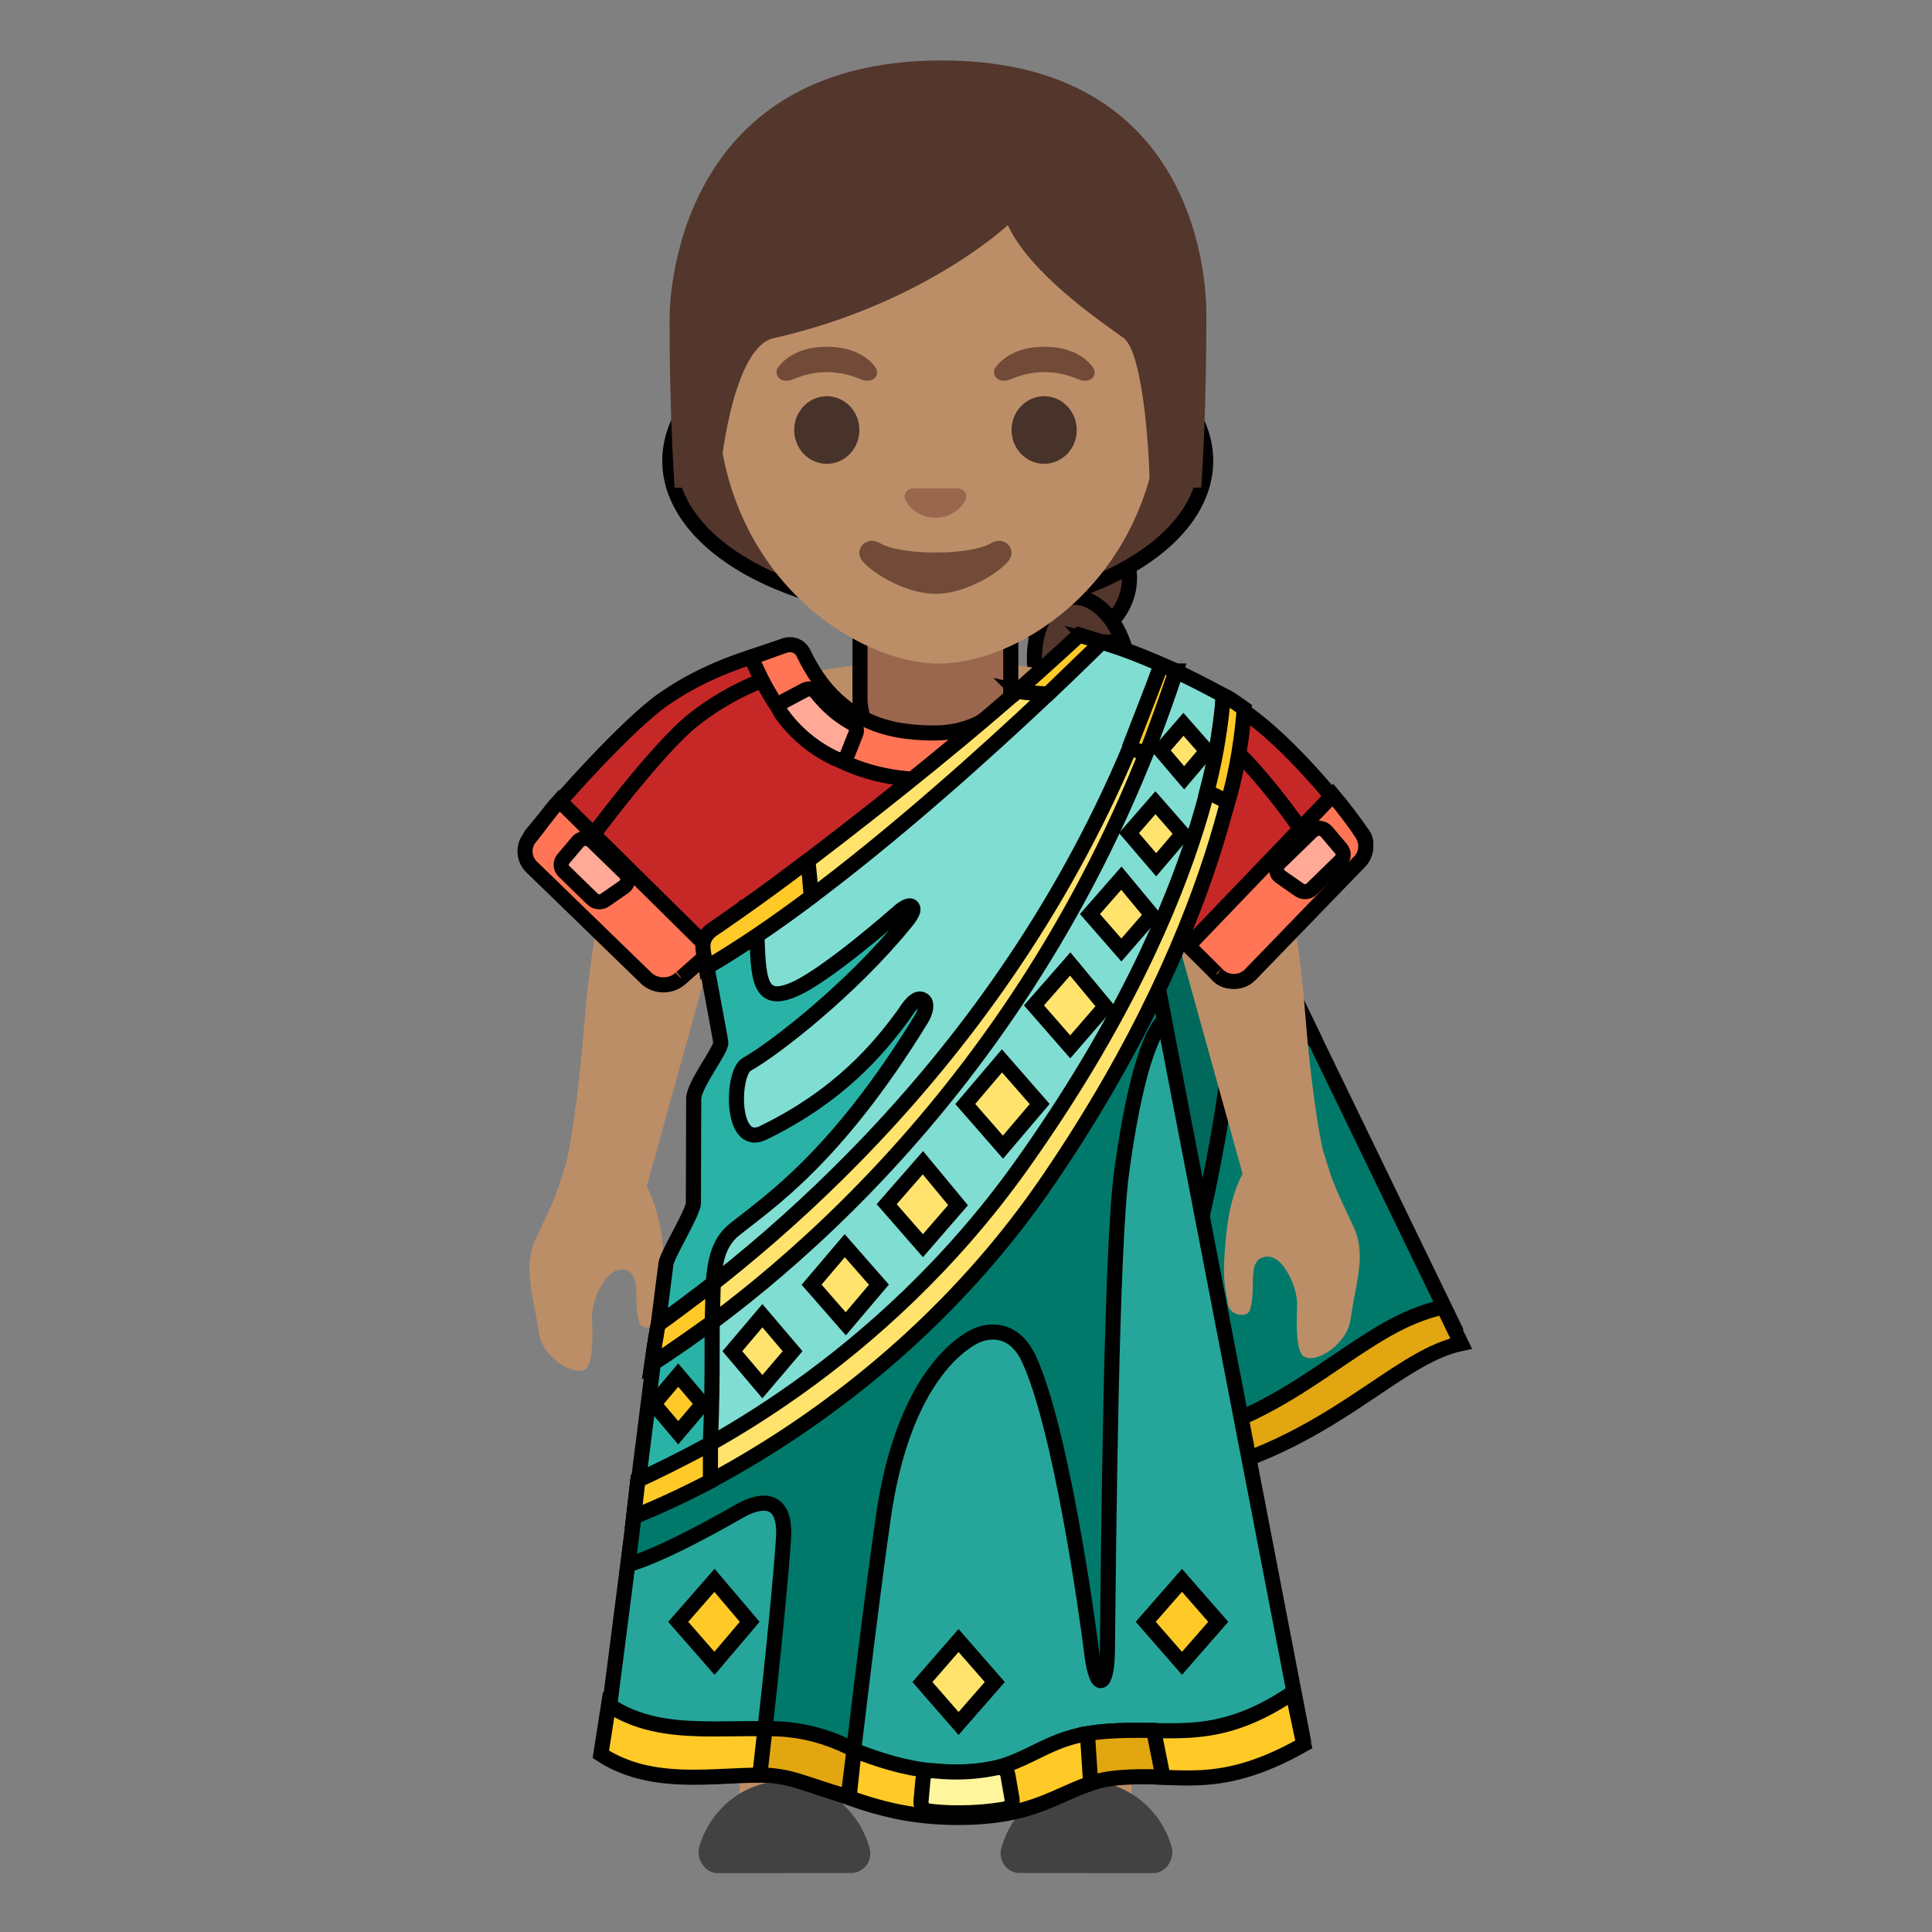 <svg version="1.1" id="Layer_1" xmlns="http://www.w3.org/2000/svg" xmlns:xlink="http://www.w3.org/1999/xlink" x="0px" y="0px"
	 viewBox="0 0 128 128" style="enable-background:new 0 0 128 128;" xml:space="preserve">
 <rect x="0" y="0" width="128" height="128" fill="#808080" stroke="none"/>
 <g>
  <title>Layer 1</title>
  <g transform="rotate(80 70.346 36.186)" id="svg_2" stroke="null" fill="#543930">
   <ellipse id="svg_3" ry="6.729" rx="7.009" cy="36.186" cx="64.365" fill="#53362c"/>
   <ellipse id="svg_4" ry="4.206" rx="4.112" cy="36.279" cx="72.495" fill="#53362c"/>
   <ellipse id="svg_5" ry="3.084" rx="4.766" cy="36.279" cx="78.57" fill="#53362c"/>
  </g>
  <ellipse id="svg_6" ry="10.015" rx="17.751" cy="30.529" cx="62.129" fill="#53362c" stroke="null"/>
  <path id="svg_7" d="m38.343,90.813c-0.99,0 -2.47,-1.23 -2.64,-2.48c-0.08,-0.59 -0.19,-1.16 -0.29,-1.7c-0.32,-1.67 -0.59,-3.12 0.08,-4.55c1.28,-2.69 1.41,-3.1 1.71,-4.07c0.07,-0.22 0.14,-0.47 0.25,-0.78c0.27,-0.81 0.86,-4.47 1.22,-8.96c0.46,-5.76 1.31,-10.11 2.67,-13.69c0.85,-2.24 2.37,-3.37 4.51,-3.37c1.86,0 3.7,0.85 4.45,1.24l-2.1,6.85l-5.36,19.31l0.1,0.19c0.81,1.61 1.01,3.62 1.11,5.38c0.07,1.47 -0.08,2.19 -0.16,2.54c-0.03,0.15 -0.05,0.25 -0.05,0.33c-0.03,0.62 -0.51,0.9 -0.94,0.9c-0.28,0 -0.48,-0.11 -0.54,-0.31c-0.18,-0.52 -0.19,-1.15 -0.2,-1.7c-0.01,-0.81 -0.03,-1.65 -0.77,-1.82l-0.18,-0.02c-0.33,0 -0.62,0.15 -0.91,0.44c-0.55,0.57 -1.12,1.81 -1.08,2.8c0.03,0.73 0.12,2.94 -0.42,3.35c-0.12,0.08 -0.28,0.12 -0.46,0.12z" fill="#bb8e68"/>
  <path id="svg_8" d="m68.697,121.405l-5.15,-35.06c-0.15,-0.76 -0.81,-1.27 -1.56,-1.27s-1.41,0.51 -1.55,1.22l-5.17,35.11l-6.2,0.24l-1.03,-46.03l27.88,0l-1.02,46.03l-6.2,-0.24z" fill="#bb8e68"/>
  <path id="svg_9" d="m71.997,124.1l4.45,0c0.82,-0.02 1.41,-0.96 1.17,-1.78c-0.74,-2.49 -2.99,-4.32 -5.62,-4.32c-2.68,0 -4.96,1.9 -5.66,4.46c-0.22,0.82 0.39,1.63 1.21,1.63l4.45,0l0,0.01zm-20.04,0l-4.45,0c-0.82,-0.02 -1.41,-0.96 -1.17,-1.78c0.74,-2.49 2.99,-4.32 5.62,-4.32c2.68,0 4.96,1.9 5.66,4.46c0.22,0.82 -0.39,1.63 -1.21,1.63l-4.45,0l0,0.01z" fill="#424242"/>
  <path id="svg_10" d="m71.647,44.865c-2.41,-0.64 -5.58,-1.06 -9.54,-1.06l-0.16,0c-3.96,0 -7.18,0.42 -9.57,1.06c-7.55,2.01 -9.46,6.56 -11.71,12.65l7.37,3.2l0,17.28l28,0l0,-17.28l7.28,-3.2c-2.25,-6.09 -4.12,-10.64 -11.67,-12.65z" fill="#bb8e68"/>
  <path stroke="null" id="svg_11" d="m61.977,40.95l-5,0l0,5.3c0,2.4 2.03,4.34 4.54,4.34l0.91,0c2.51,0 4.54,-1.94 4.54,-4.34l0,-5.3l-4.99,0z" fill="#9a674e"/>
  <path id="svg_12" d="m62.211,8.385c7.63,0 14.69,5.67 14.69,17.7c0,9.66 -5.98,15.38 -11.19,17.22c-1.24,0.44 -2.44,0.66 -3.5,0.66s-2.25,-0.22 -3.48,-0.65c-5.21,-1.84 -11.21,-7.55 -11.21,-17.23c0,-12.03 7.07,-17.7 14.69,-17.7z" fill="#bb8e68"/>
  <path id="svg_13" d="m62.392,4.005c-18.18,0 -18.03,16.81 -18.03,17.08c0,3.44 0.08,7.33 0.33,11.23l2.98,-0.01c-0.03,-1.29 0.88,-9.3 3.58,-9.9c9.91,-2.23 15.52,-7.49 15.52,-7.49c1.46,3.18 6.02,6.29 7.66,7.47c1.35,0.97 1.76,8.22 1.73,9.92l3.42,0c0,-0.02 0.01,-0.05 0.01,-0.07c0.25,-3.88 0.33,-7.74 0.33,-11.16c0,-0.26 0.65,-17.07 -17.53,-17.07z" fill="#53362c"/>
  <path id="svg_14" d="m65.667,35.985c-1.4,0.83 -5.97,0.83 -7.37,0c-0.8,-0.48 -1.62,0.25 -1.29,0.98c0.33,0.72 2.82,2.38 4.98,2.38c2.16,0 4.62,-1.66 4.95,-2.38c0.34,-0.73 -0.47,-1.46 -1.27,-0.98z" fill="#714b37"/>
  <path id="svg_15" d="m63.667,32.395a0.737,0.737 0 0 0 -0.14,-0.04l-3.1,0c-0.05,0.01 -0.1,0.02 -0.14,0.04c-0.28,0.11 -0.44,0.4 -0.3,0.72s0.75,1.18 1.99,1.18s1.86,-0.87 1.99,-1.18c0.14,-0.31 -0.02,-0.6 -0.3,-0.72z" fill="#9a674e"/>
  <g id="svg_16" fill="#53362c">
   <ellipse fill="#47332a" id="svg_17" cx="54.777" cy="28.49" rx="2.16" ry="2.24"/>
   <ellipse fill="#47332a" id="svg_18" cx="69.177" cy="28.49" rx="2.16" ry="2.24"/>
  </g>
  <path id="svg_19" d="m65.977,24.315c0.41,-0.54 1.36,-1.34 3.21,-1.34s2.8,0.79 3.21,1.34c0.18,0.24 0.14,0.52 0.01,0.69c-0.12,0.16 -0.46,0.3 -0.84,0.17c-0.38,-0.13 -1.13,-0.51 -2.37,-0.52c-1.25,0.01 -1.99,0.39 -2.37,0.52c-0.38,0.13 -0.73,-0.01 -0.84,-0.17a0.54,0.54 0 0 1 -0.01,-0.69zm-14.41,0c0.41,-0.54 1.36,-1.34 3.21,-1.34s2.8,0.79 3.21,1.34c0.18,0.24 0.14,0.52 0.01,0.69c-0.12,0.16 -0.46,0.3 -0.84,0.17c-0.38,-0.13 -1.13,-0.51 -2.37,-0.52c-1.25,0.01 -1.99,0.39 -2.37,0.52c-0.38,0.13 -0.73,-0.01 -0.84,-0.17a0.54,0.54 0 0 1 -0.01,-0.69z" fill="#714b37"/>
  <path id="svg_52" fill="#C62828" d="m90.218,55.193c-1.711,-2.095 -5.16,-6.56 -8.733,-8.675c-4.318,-2.487 -8.958,-4.014 -8.958,-4.014s-3.449,5.568 -8.568,6.475s-9.123,-2.03 -10.081,-3.27c-1.027,-1.436 -1.574,-3.009 -2.607,-2.683c-1.711,0.587 -4.387,1.279 -7.268,3.27c-2.416,1.671 -7.001,6.808 -8.712,8.897c-0.411,0.457 -0.342,1.175 0.137,1.567l5.831,5.561c0.479,0.457 1.3,0.457 1.786,0l4.181,-3.792l0.684,2.813c0.821,3.27 1.095,4.706 1.027,6.149c0,0.059 27.635,0.059 27.635,0c-0.068,-1.436 0.205,-2.879 1.027,-6.149l0.684,-2.813l4.181,3.792c0.479,0.457 1.3,0.457 1.786,0l5.831,-5.561c0.479,-0.385 0.547,-1.11 0.137,-1.567l-0,0l0,0z" stroke="null"/>
  <path id="svg_2" fill="#00796B" d="m79.932,54.083l-7.323,6.671l6.851,36.194c5.797,-1.952 9.759,-5.607 12.941,-7.493c1.848,-1.097 3.853,-1.691 3.853,-1.691l-16.322,-33.681l0,0l-0,0z" stroke="null"/>
  <path id="svg_3" fill="#00695C" d="m82.396,59.129l4.777,9.895c0,0 -5.085,-4.399 -5.687,0.946c-0.595,5.346 -1.841,10.6 -1.841,10.6l-6.248,-22.545l8.999,1.103l0,0z" stroke="null"/>
  <path id="svg_26" d="m86.805,89.983c-0.18,0 -0.34,-0.05 -0.46,-0.14c-0.53,-0.4 -0.44,-2.61 -0.41,-3.34c0.04,-1 -0.53,-2.23 -1.08,-2.81c-0.28,-0.29 -0.58,-0.44 -0.88,-0.44l-0.04,0l-0.11,0.01l-0.13,0.04c-0.67,0.15 -0.68,0.98 -0.69,1.79c-0.01,0.56 -0.02,1.18 -0.2,1.71c-0.1,0.3 -0.47,0.31 -0.54,0.31c-0.44,0 -0.92,-0.28 -0.94,-0.9c0,-0.08 -0.02,-0.18 -0.06,-0.33c-0.07,-0.35 -0.23,-1.07 -0.15,-2.54c0.1,-1.76 0.31,-3.77 1.11,-5.38l0.1,-0.19l-5.36,-19.3l-2.1,-6.87c0.76,-0.4 2.6,-1.25 4.45,-1.25c2.15,0 3.66,1.14 4.5,3.38c1.38,3.6 2.23,7.95 2.68,13.7c0.35,4.42 0.94,8.1 1.21,8.96c0.08,0.25 0.24,0.76 0.24,0.76c0.31,1.01 0.43,1.39 1.72,4.1c0.68,1.43 0.41,2.87 0.09,4.54c-0.11,0.56 -0.21,1.12 -0.29,1.7c-0.19,1.27 -1.67,2.49 -2.66,2.49z" fill="#bb8e68"/>
  <path id="svg_4" fill="#E2A610" d="m95.632,86.589c-2.676,0.587 -4.797,2.095 -7.131,3.662c-2.601,1.769 -5.413,3.668 -9.307,4.798l0.513,2.533c5.003,-1.292 8.459,-3.623 11.265,-5.496c2.128,-1.436 3.976,-2.683 5.831,-3.074l-1.17,-2.422l-0,0z" stroke="null"/>
  <path id="svg_5" fill="#C62828" d="m87.721,57.119c-1.55,-2.205 -4.674,-6.904 -7.91,-9.129c-3.912,-2.617 -8.114,-4.225 -8.114,-4.225s-3.124,5.86 -7.761,6.814s-8.263,-2.136 -9.131,-3.442c-0.93,-1.511 -1.426,-3.167 -2.362,-2.823c-1.55,0.618 -3.974,1.346 -6.583,3.442c-2.188,1.759 -6.342,7.165 -7.891,9.363c-0.372,0.481 -0.31,1.236 0.124,1.649l5.282,5.853c0.434,0.481 1.178,0.481 1.618,0l3.788,-3.991l0.62,2.961c0.744,3.442 0.992,4.953 0.93,6.471c0,0.062 25.032,0.062 25.032,0c-0.062,-1.511 0.186,-3.029 0.93,-6.471l0.62,-2.961l3.788,3.991c0.434,0.481 1.178,0.481 1.618,0l5.282,-5.853c0.434,-0.405 0.496,-1.168 0.124,-1.649l-0,0l0,0l0,-0z" stroke="null"/>
  <path id="svg_6" fill="#26A69A" d="m42.148,99.343l-2.128,16.547c4.387,2.683 9.602,0.783 12.551,1.436c2.95,0.653 5.831,2.683 10.97,2.683s6.584,-2.03 9.533,-2.683c2.95,-0.653 6.994,1.305 13.236,-2.226l-9.602,-49.77c0.034,-0.065 -6.105,11.703 -14.981,20.45c-8.411,8.283 -19.58,13.564 -19.58,13.564l-0,-0z" stroke="null"/>
  <path id="svg_7" fill="#00796B" d="m49.04,100.087c0.561,-0.32 3.1,-1.606 2.868,1.873c-0.37,5.418 -1.567,15.587 -1.567,15.587s1.341,-0.013 2.224,0.281c0.992,0.333 3.627,1.214 3.627,1.214s1.444,-12.382 2.334,-18.551c1.266,-8.753 4.804,-11.24 5.865,-11.854c1.054,-0.607 2.792,-0.731 3.778,1.397c2.108,4.563 3.839,16.86 4.161,19.49c0.322,2.63 1.013,2.271 1.04,-0.176c0.082,-7.931 0.26,-26.657 0.938,-31.664c1.266,-9.36 2.84,-10.065 2.84,-10.065l-0.445,-2.291c0.014,-0.026 0.589,-0.033 -0.89,-0.033c-2.382,4.784 -7.508,13.87 -15.268,21.285c-11.771,11.253 -18.396,12.761 -18.396,12.761l-0.547,4.315c0,0 1.909,-0.392 7.439,-3.57l0,0z" stroke="null"/>
  <path id="svg_8" fill="#FFCA28" d="m63.466,120.414c-5.235,-0.02 -7.617,-1.691 -11.45,-2.748c-3.757,-0.359 -8.39,1.051 -12.209,-1.436l0.513,-3.283c3.764,2.533 8.534,1.123 12.51,1.775c3.702,0.933 6.057,2.683 10.56,2.683c4.455,0.033 5.249,-2.134 9.123,-2.617c4.75,-0.587 7.651,1.057 13.14,-2.644l0.725,3.427c-6.036,3.427 -8.589,1.743 -13.044,2.219c-3.47,0.999 -4.558,2.604 -9.869,2.624l0,0l-0,0z" stroke="null"/>
  <path id="svg_9" fill="#FF7555" d="m59.983,48.443c-4.455,-0.587 -6.105,-3.858 -6.789,-5.235c-0.205,-0.392 -0.684,-0.587 -1.163,-0.457l-2.245,0.803c0,0 1.355,3.518 3.477,5.281c4.181,3.531 10.355,3.466 14.057,1.305l0.547,-4.184c-2.943,2.095 -4.045,2.944 -7.884,2.487l0,-0z" stroke="null"/>
  <path id="svg_10" fill="#80DDD2" d="m72.069,42.321c-8.746,8.623 -25.37,21.024 -25.37,21.024l1.321,5.646l-1.745,3.492l0.041,7.506l-1.882,3.903l-2.286,15.45c0,0 17.075,-7.415 26.382,-21.605c10.136,-15.15 11.189,-22.591 12.777,-31.52c0,0 -5.413,-3.074 -9.239,-3.897l0,0l0,-0z" stroke="null"/>
  <path id="svg_11" fill="#29B3A6" d="m46.699,63.345c0,0 0.992,5.241 1.054,5.718s-1.793,2.813 -1.793,3.721c0,0.907 -0.021,6.273 -0.021,6.912c0,0.64 -1.738,3.407 -1.82,4.034c-0.082,0.62 -1.978,15.62 -1.978,15.62s2.211,-0.313 4.825,-1.762c0.63,-10.77 -0.568,-14.308 1.704,-16.135c2.272,-1.821 6.734,-4.739 12.38,-13.955c0.24,-0.385 0.52,-1.181 -0.041,-1.305c-0.465,-0.104 -1.006,0.855 -1.109,0.992c-1.642,2.252 -4.25,5.398 -9.342,7.872c-2.19,1.064 -2.087,-4.014 -1.074,-4.543c1.841,-1.038 6.885,-4.961 10.45,-9.327c0.123,-0.157 0.766,-0.862 0.479,-1.123c-0.26,-0.228 -0.972,0.437 -0.972,0.444c0,0 -4.838,4.269 -6.946,5.091c-2.491,1.025 -2.224,-1.286 -2.395,-4.83c-2.607,2.01 -3.401,2.578 -3.401,2.578l-0,-0l0,-0z" stroke="null"/>
  <g id="svg_12" stroke="null">
   <polygon id="svg_13" fill="#FFE36C" points="50.511,91.869 48.52,89.52 50.511,87.17 52.51,89.52 " stroke="null"/>
  </g>
  <polygon id="svg_14" fill="#FFCA28" points="44.934,94.924 43.318,93.012 44.934,91.106 46.556,93.012 " stroke="null"/>
  <g id="svg_15" stroke="null">
   <polygon id="svg_16" fill="#FFE36C" points="61.146,82.529 58.744,79.781 61.146,77.033 63.473,79.846 " stroke="null"/>
  </g>
  <g id="svg_17" stroke="null">
   <polygon id="svg_18" fill="#FFE36C" points="70.905,69.357 68.503,66.609 70.905,63.867 73.232,66.674 " stroke="null"/>
  </g>
  <g id="svg_19" stroke="null">
   <polygon id="svg_20" fill="#FFE36C" points="74.293,62.94 72.213,60.558 74.293,58.182 76.312,60.617 " stroke="null"/>
  </g>
  <g id="svg_21" stroke="null">
   <polygon id="svg_22" fill="#FFE36C" points="56.034,87.705 53.769,85.114 55.966,82.529 58.231,85.114 " stroke="null"/>
  </g>
  <polygon id="svg_23" fill="#FFCA28" points="47.336,110.198 44.934,107.45 47.336,104.702 49.669,107.45 " stroke="null"/>
  <polygon id="svg_24" fill="#FFCA28" points="78.31,110.198 75.908,107.45 78.31,104.702 80.712,107.45 " stroke="null"/>
  <polygon id="svg_26" fill="#FFE36C" points="63.507,114.186 61.112,111.438 63.507,108.69 65.909,111.438 " stroke="null"/>
  <path id="svg_27" fill="#FF7555" d="m47.141,63.007l-10.082,-9.964c-0.678,0.743 -1.567,2 -1.928,2.427c-0.528,0.598 -0.44,1.538 0.176,2.051l7.502,7.281c0.616,0.598 1.673,0.598 2.298,0c-0.088,0.085 2.034,-1.795 2.034,-1.795l-0,-0l-0,-0z" stroke="null"/>
  <path id="svg_28" fill="#FF7555" d="m78.728,62.655l9.576,-9.983c0.57,0.667 1.568,1.976 1.845,2.435c0.528,0.685 0.419,1.56 -0.168,2.08l-7.144,7.384c-0.587,0.607 -1.593,0.607 -2.189,0c0.101,0.078 -1.92,-1.915 -1.92,-1.915l0,0l0,-0z" stroke="null"/>
  <path id="svg_29" fill="#FFA996" d="m55.377,50.271c-1.471,-0.685 -2.731,-1.743 -3.641,-3.042c-0.185,-0.268 -0.082,-0.627 0.212,-0.783l1.376,-0.731c0.246,-0.131 0.568,-0.078 0.739,0.137c0.712,0.868 1.362,1.482 2.395,2.063c0.253,0.137 0.349,0.437 0.24,0.692l-0.547,1.371c-0.116,0.294 -0.479,0.437 -0.773,0.294l0,0l0,-0z" stroke="null"/>
  <path id="svg_30" fill="#FFA996" d="m39.246,59.559l-1.882,-1.834c-0.233,-0.222 -0.246,-0.574 -0.041,-0.822l0.958,-1.129c0.246,-0.287 0.698,-0.307 0.965,-0.046l2.163,2.102c0.274,0.268 0.24,0.711 -0.082,0.933l-1.239,0.862c-0.26,0.183 -0.616,0.157 -0.842,-0.065l-0,0z" stroke="null"/>
  <g id="svg_31" stroke="null">
   <polygon id="svg_32" fill="#FFE36C" points="76.599,57.294 74.799,55.193 76.551,53.182 78.351,55.238 " stroke="null"/>
  </g>
  <g id="svg_33" stroke="null">
   <polygon id="svg_34" fill="#FFE36C" points="78.454,51.531 76.907,49.716 78.406,47.987 79.96,49.755 " stroke="null"/>
  </g>
  <g id="svg_35" stroke="null">
   <polygon id="svg_36" fill="#FFE36C" points="66.45,76.002 63.952,73.143 66.382,70.284 68.88,73.143 " stroke="null"/>
  </g>
  <path id="svg_37" fill="#FFF59D" d="m61.153,117.854l-0.137,1.508c-0.021,0.307 0.198,0.581 0.52,0.627c0.972,0.137 3.018,0.222 5.037,-0.137c0.315,-0.059 0.527,-0.352 0.479,-0.659l-0.274,-1.58c-0.048,-0.326 -0.37,-0.574 -0.705,-0.503c-2.039,0.424 -3.456,0.281 -4.25,0.202c-0.349,-0.039 -0.65,0.209 -0.671,0.542l-0,0l0,-0z" stroke="null"/>
  <path id="svg_38" fill="#FFA996" d="m86.92,58.887l1.882,-1.834c0.233,-0.222 0.246,-0.574 0.041,-0.822l-0.958,-1.129c-0.246,-0.287 -0.698,-0.307 -0.965,-0.046l-2.163,2.102c-0.274,0.268 -0.24,0.711 0.082,0.933l1.239,0.862c0.26,0.183 0.616,0.157 0.842,-0.065l0,0z" stroke="null"/>
  <path id="svg_39" fill="#FFE36C" d="m72.993,42.536l-1.492,-0.463c-9.67,9.145 -23.98,19.412 -23.98,19.412c-0.842,0.672 -0.931,1.443 -0.732,2.617c11.128,-6.455 26.205,-21.566 26.205,-21.566l0,0z" stroke="null"/>
  <path id="svg_40" fill="#FFE36C" d="m81.041,46.178c0,0 -0.116,12.402 -13.338,30.991c-9.451,13.283 -21.763,19.275 -25.445,20.887c-0.096,0.842 -0.205,1.749 -0.281,2.428c0,0 16.247,-5.829 27.471,-22.284c12.414,-18.198 12.976,-31.24 12.976,-31.24c-0.739,-0.496 -1.006,-0.646 -1.382,-0.783l-0,-0l0,-0z" stroke="null"/>
  <path id="svg_41" fill="#FFE36C" d="m77.913,44.455l-0.985,-0.418c-8.021,23.851 -25.329,38.054 -33.315,43.707c-0.021,0.085 -0.034,0.163 -0.055,0.248c-0.116,0.633 -0.246,1.462 -0.376,2.382c7.193,-4.595 25.828,-18.707 34.732,-45.919l-0,-0l0,-0z" stroke="null"/>
  <path id="svg_42" fill="#FFCA28" d="m53.529,57.014c-3.559,2.709 -6.392,4.608 -6.392,4.608c-0.842,0.672 -0.547,1.305 -0.349,2.48c2.211,-1.286 4.585,-2.911 6.96,-4.693c-0.062,-0.803 -0.144,-1.664 -0.219,-2.396l0,0z" stroke="null"/>
  <path id="svg_43" fill="#FFCA28" d="m47.069,95.649c-1.773,0.966 -3.901,2.017 -4.804,2.415c-0.096,0.842 -0.205,1.749 -0.281,2.428c0,0 2.327,-0.927 5.085,-2.363l0,-2.48l-0,0l0,0z" stroke="null"/>
  <path id="svg_44" fill="#FFCA28" d="m43.613,87.744c-0.021,0.085 -0.034,0.163 -0.055,0.248c-0.116,0.633 -0.246,1.462 -0.376,2.382c0.849,-0.542 2.874,-1.965 4.004,-2.774l0.068,-2.578c-0.979,0.757 -2.833,2.147 -3.641,2.722l0,0z" stroke="null"/>
  <path id="svg_45" fill="#FFCA28" d="m67.395,45.793c0.506,0.117 2.033,0.189 2.033,0.189c1.143,-1.103 3.566,-3.446 3.566,-3.446l-1.492,-0.463c-0.63,0.601 -3.436,3.12 -4.106,3.721z" stroke="null"/>
  <path id="svg_46" fill="#FFCA28" d="m74.799,49.579l1.143,0.313c0.411,-0.927 1.725,-4.687 1.971,-5.431l-0.985,-0.424c-0.24,0.711 -2.128,5.542 -2.128,5.542l0,0z" stroke="null"/>
  <path id="svg_47" fill="#FFCA28" d="m79.96,52.445l1.389,0.685c0.903,-3.009 1.081,-6.168 1.081,-6.168s-0.903,-0.685 -1.389,-0.894c0,0 -0.151,2.898 -1.081,6.377z" stroke="null"/>
  <path id="svg_48" fill="#E2A610" d="m56.582,115.929c-2.861,-1.495 -5.14,-1.384 -5.899,-1.403c-0.205,1.808 -0.342,3.068 -0.342,3.068c2.142,0.052 2.751,0.555 5.851,1.449c0,-0.007 0.157,-1.234 0.39,-3.114l0,0z" stroke="null"/>
  <path stroke="null" id="svg_49" fill="#E2A610" d="m76.435,114.643c-1.054,-0.013 -2.621,-0.02 -3.839,0.131c-0.048,0.007 -0.506,0.078 -0.554,0.085l0.219,3.303c0.212,-0.072 1.218,-0.568 4.791,-0.424l-0.616,-3.094l-0,0l0,0z"/>
 </g>
</svg>
